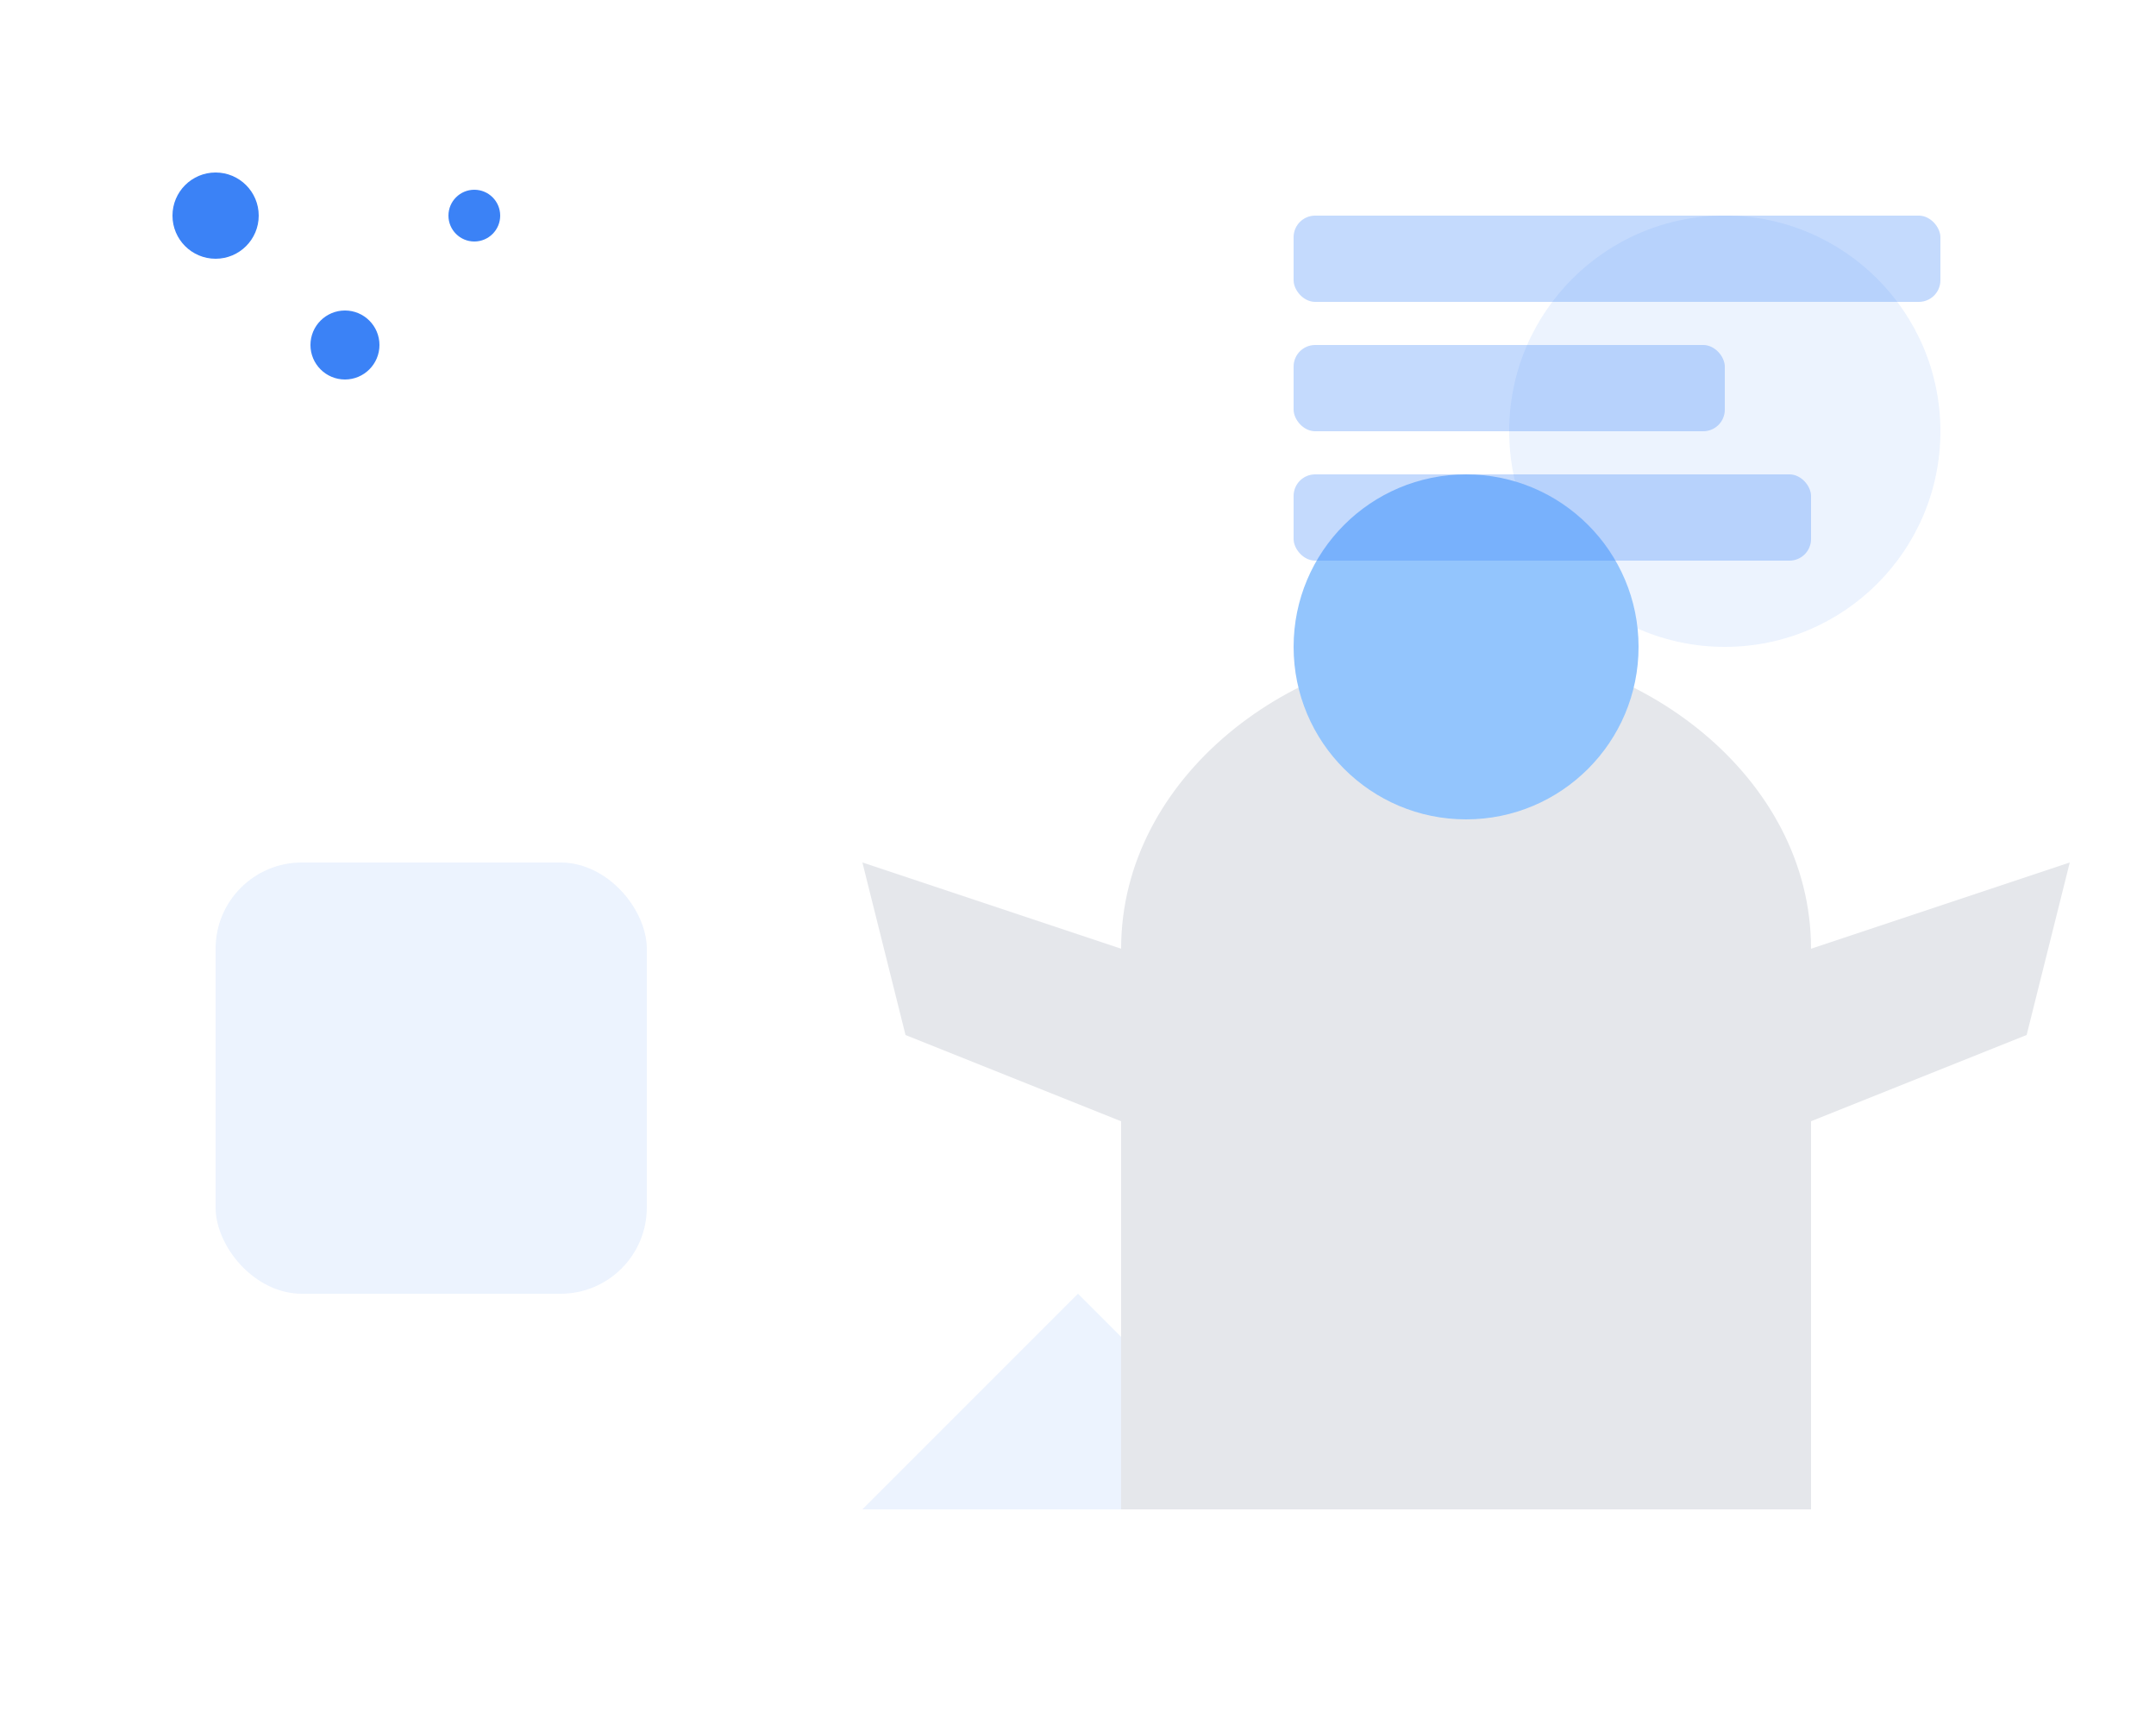 <svg width="500" height="400" viewBox="0 0 500 400" fill="none" xmlns="http://www.w3.org/2000/svg">
  <!-- Background Shapes -->
  <g opacity="0.1">
    <circle cx="400" cy="100" r="50" fill="#3B82F6"/>
    <rect x="50" y="200" width="100" height="100" rx="20" fill="#3B82F6"/>
    <path d="M250 300 L300 350 L200 350 Z" fill="#3B82F6"/>
  </g>
  
  <!-- Main Character -->
  <g transform="translate(200, 100)">
    <!-- Body -->
    <path d="M60 120 C60 80 100 50 140 50 C180 50 220 80 220 120 L220 250 L60 250 Z" fill="#E5E7EB"/>
    
    <!-- Head -->
    <circle cx="140" cy="50" r="40" fill="#93C5FD"/>
    
    <!-- Arms -->
    <path d="M220 120 L280 100 L270 140 L220 160" fill="#E5E7EB"/>
    <path d="M60 120 L0 100 L10 140 L60 160" fill="#E5E7EB"/>
  </g>
  
  <!-- Code Elements -->
  <g transform="translate(300, 50)">
    <rect x="0" y="0" width="150" height="20" rx="5" fill="#3B82F6" opacity="0.3"/>
    <rect x="0" y="30" width="100" height="20" rx="5" fill="#3B82F6" opacity="0.3"/>
    <rect x="0" y="60" width="120" height="20" rx="5" fill="#3B82F6" opacity="0.3"/>
  </g>
  
  <!-- Floating Elements -->
  <g transform="translate(50, 50)">
    <circle cx="0" cy="0" r="10" fill="#3B82F6"/>
    <circle cx="30" cy="30" r="8" fill="#3B82F6"/>
    <circle cx="60" cy="0" r="6" fill="#3B82F6"/>
  </g>
</svg>